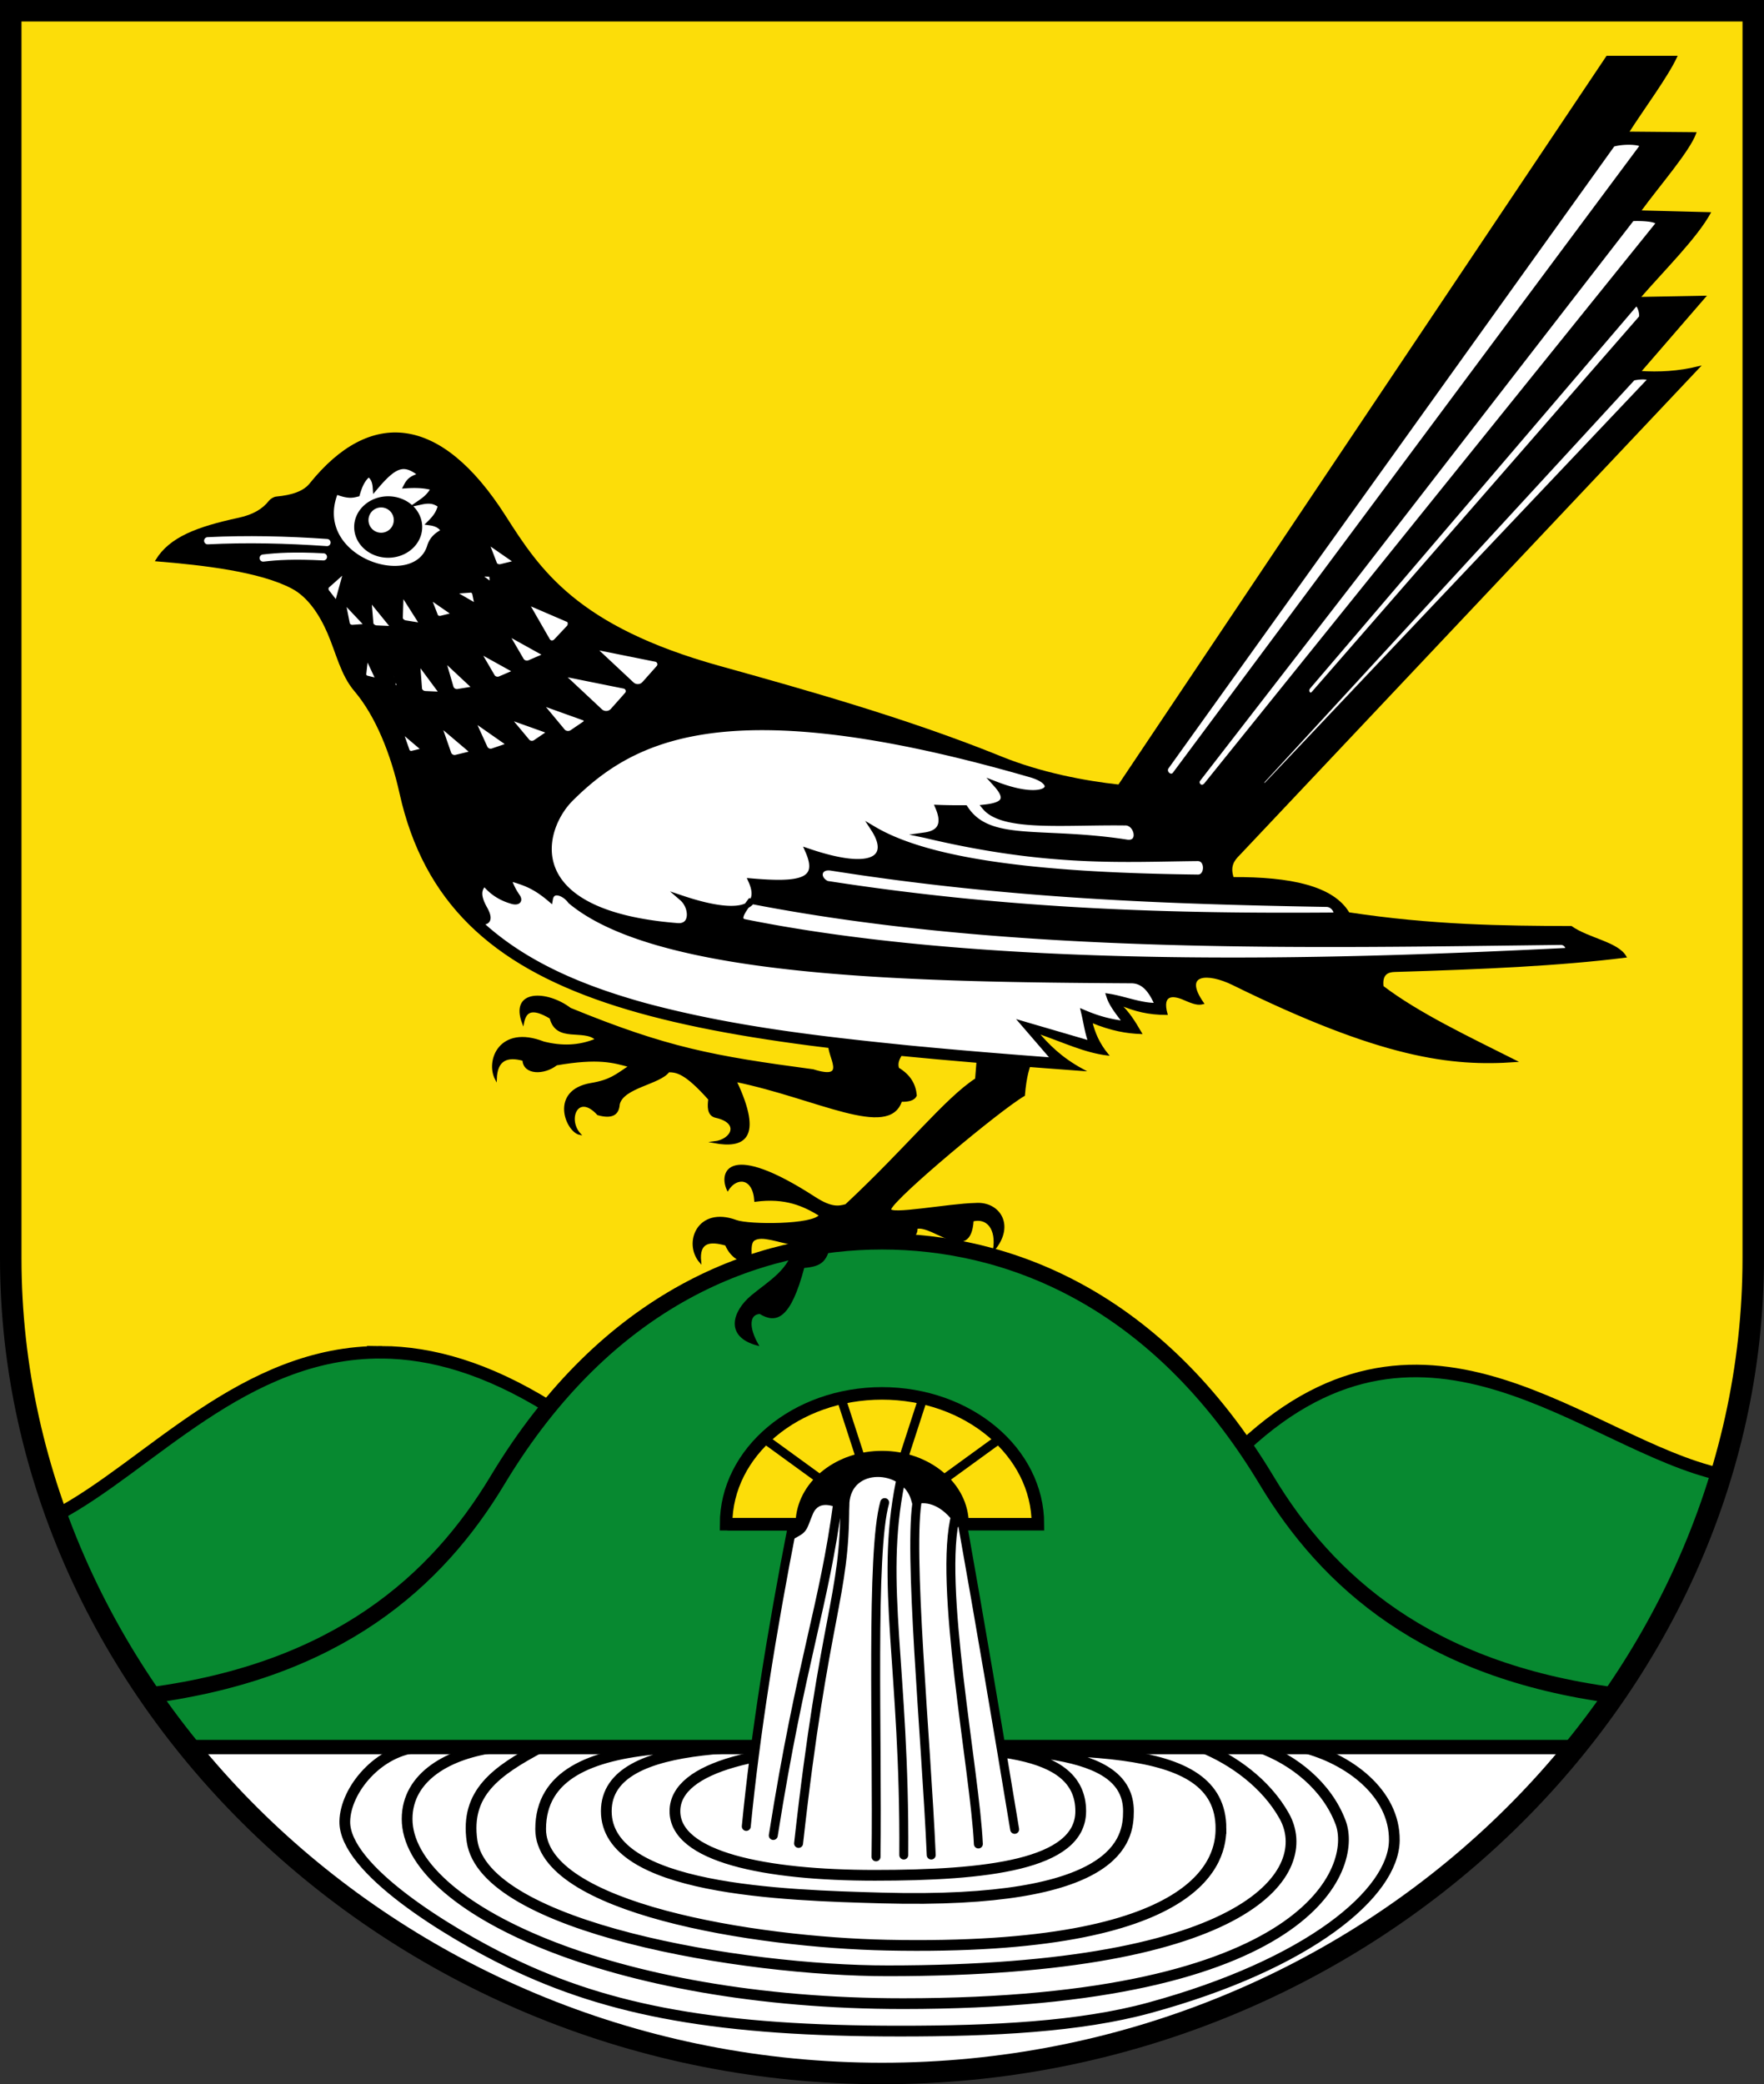 <?xml version="1.0" encoding="UTF-8" standalone="no"?>
<svg
   inkscape:version="1.1.1 (3bf5ae0d25, 2021-09-20)"
   sodipodi:docname="CoA Bad Elster.svg"
   id="svg2130"
   version="1.1"
   viewBox="0 0 492.666 582"
   height="582"
   width="492.666"
   xmlns:inkscape="http://www.inkscape.org/namespaces/inkscape"
   xmlns:sodipodi="http://sodipodi.sourceforge.net/DTD/sodipodi-0.dtd"
   xmlns="http://www.w3.org/2000/svg"
   xmlns:svg="http://www.w3.org/2000/svg">
  <rect x="0" y="0" width="492.666" height="582" fill="#333333" stroke="none"/>
  <defs
     id="defs2124" />
  <sodipodi:namedview
     inkscape:pagecheckerboard="false"
     fit-margin-bottom="0"
     fit-margin-right="0"
     fit-margin-left="0"
     fit-margin-top="0"
     lock-margins="true"
     units="px"
     inkscape:snap-smooth-nodes="true"
     inkscape:snap-object-midpoints="true"
     inkscape:window-maximized="1"
     inkscape:window-y="-11"
     inkscape:window-x="-11"
     inkscape:window-height="1506"
     inkscape:window-width="2560"
     showgrid="false"
     inkscape:document-rotation="0"
     inkscape:current-layer="layer1"
     inkscape:document-units="px"
     inkscape:cy="291.33333"
     inkscape:cx="246"
     inkscape:zoom="1.5"
     inkscape:pageshadow="2"
     inkscape:pageopacity="0"
     borderopacity="1.0"
     bordercolor="#666666"
     pagecolor="#333333"
     id="base"
     showguides="true"
     inkscape:guide-bbox="true"
     inkscape:snap-intersection-paths="true"
     inkscape:object-paths="true"
     inkscape:snap-grids="false"
     inkscape:snap-global="false"
     inkscape:lockguides="false"
     guidecolor="#00ffff"
     guideopacity="0.498"
     inkscape:snap-midpoints="true"
     inkscape:snap-nodes="true"
     inkscape:snap-to-guides="true" />
  <g
     id="layer1"
     inkscape:groupmode="layer"
     inkscape:label="bad_elster"
     transform="translate(-61.334,-14.667)">
    <g
       id="g66088"
       inkscape:label="coa">
      <path
         style="display:inline;opacity:1;fill:#fcdd09;stroke:none;stroke-width:6;stroke-linecap:butt;stroke-linejoin:miter;stroke-miterlimit:4;stroke-dasharray:none"
         d="M 551,17.667 V 366 C 551,488.232 442.765,593.667 307.667,593.667 172.569,593.667 64.334,488.232 64.334,366 V 17.667 Z"
         id="path35725"
         sodipodi:nodetypes="cszscc"
         inkscape:label="coa-0" />
      <g
         id="g66063"
         inkscape:label="trimount">
        <path
           id="path38264"
           style="opacity:1;fill:#078930;stroke:#000000;stroke-width:3.5;stroke-linecap:butt;stroke-linejoin:miter;stroke-miterlimit:4;stroke-dasharray:none"
           d="m 168.035,392.277 c -38.578,-0.311 -65.057,31.846 -90.879,45.471 32.398,88.996 122.898,155.918 230.51,155.918 112.141,0 205.705,-72.668 234.289,-167.266 -37.451,-8.326 -81.993,-55.506 -133.096,-8.016 L 214.654,407.5 c -17.441,-10.821 -32.805,-15.111 -46.619,-15.223 z"
           inkscape:label="mounts-lat" />
        <path
           id="path37303"
           style="opacity:1;fill:#078930;stroke:#000000;stroke-width:4.5;stroke-linecap:butt;stroke-linejoin:miter;stroke-miterlimit:4;stroke-dasharray:none"
           d="m 307.666,361.332 c -34.607,0 -76.512,15.301 -107.404,66.703 -16.917,28.148 -44.653,53.123 -97.061,60.043 43.212,62.718 118.353,105.588 204.465,105.588 86.111,0 161.255,-42.87 204.467,-105.588 -52.408,-6.92 -80.144,-31.895 -97.061,-60.043 -30.892,-51.402 -72.799,-66.703 -107.406,-66.703 z"
           inkscape:label="mount-c" />
      </g>
      <g
         id="g66067"
         inkscape:label="terrace">
        <path
           id="rect39232"
           style="display:inline;opacity:1;fill:#ffffff;stroke:#000000;stroke-width:4;stroke-linecap:butt;stroke-linejoin:miter;stroke-miterlimit:4;stroke-dasharray:none"
           d="m 113.971,502.518 c 44.329,54.766 114.363,91.148 193.695,91.148 79.333,0 149.368,-36.382 193.697,-91.148 z"
           inkscape:label="terrace-0" />
        <path
           id="path59692"
           style="opacity:1;fill:none;stroke:#000000;stroke-width:3;stroke-linecap:round;stroke-miterlimit:4;stroke-dasharray:none"
           d="m 425.212,502.608 c 12.643,3.136 25.703,12.659 25.542,25.984 -0.178,14.719 -23.81,34.58 -68.46,46.751 -19.479,5.31 -43.72,6.49 -69.622,6.49 -50.02,0 -80.948,-5.476 -109.199,-19.24 -16.756,-8.164 -46.11,-25.981 -45.841,-39.347 0.178,-8.827 9.495,-19.943 20.818,-20.71 m 234.596,0.071 c 9.643,3.47 18.909,10.83 22.708,20.984 4.672,12.486 -8.25,50.575 -122.249,50.575 -81.467,0 -138.471,-27.117 -138.471,-51.575 0,-11.856 11.707,-18.402 25.082,-20.055 m 196.977,0.071 c 8.537,3.47 17.768,9.995 22.907,19.151 8.46,15.072 -8.189,43.241 -110.737,43.241 -40.4,0 -112.635,-12.098 -116.098,-36.241 -1.939,-13.522 6.823,-19.569 19.255,-26.221 m 189.913,22.721 c 0,7.89 -3.896,34.408 -93.258,32.575 -36.887,-0.757 -96.743,-10.351 -96.743,-32.408 0,-30.356 56.043,-22.075 93.674,-22.075 55.508,0 96.327,-3.333 96.327,21.908 z M 376.5,520.425 c 0,7.89 -2.401,26.075 -68.833,24.241 -27.422,-0.757 -77,-2.184 -77,-24.241 0,-21.523 46.619,-17.908 74.718,-17.908 41.266,0 71.115,3.5e-4 71.115,17.908 z m -13.333,0 c 0,15.057 -26.664,17.908 -57.5,17.908 -30.836,0 -55.833,-5.184 -55.833,-17.908 0,-12.724 24.997,-17.908 55.833,-17.908 30.836,0 57.5,3.5e-4 57.5,17.908 z"
           inkscape:label="waves" />
      </g>
      <g
         id="g65009"
         inkscape:label="gate">
        <path
           id="path39364"
           style="opacity:1;fill:#fcdd09;stroke:#000000;stroke-width:3.5"
           d="m 264.121,440.292 c 0,-20.177 19.496,-36.534 43.546,-36.534 24.05,0 43.546,16.357 43.546,36.534 z"
           sodipodi:nodetypes="cscc"
           inkscape:label="gate-0" />
        <path
           id="path40430"
           style="opacity:1;fill:none;stroke:#000000;stroke-width:2.5;stroke-linecap:butt;stroke-linejoin:miter;stroke-miterlimit:4;stroke-dasharray:none"
           d="m 324.851,427.806 15.485,-11.25 m -26.737,5.476 5.562,-17.117 m -17.411,17.168 -5.603,-17.244 m -21.591,11.396 15.99,11.618"
           inkscape:label="gate-c" />
      </g>
      <g
         id="g65005"
         inkscape:label="fall">
        <path
           id="path40564"
           style="display:inline;opacity:1;fill:#ffffff;stroke:#000000;stroke-width:2.5;stroke-linecap:round;stroke-miterlimit:4;stroke-dasharray:none"
           d="m 344.715,525.498 c -4.852,-29.462 -9.705,-57.943 -14.557,-85.206 0,-10.349 -10.07,-18.738 -22.491,-18.738 -12.421,0 -22.491,8.389 -22.491,18.738 l -2.451,-2e-5 c -5.955,30.355 -10.463,58.738 -12.964,84.381"
           sodipodi:nodetypes="cccccc"
           inkscape:label="fall-0" />
        <path
           id="path46804"
           style="opacity:1;fill:none;stroke:#000000;stroke-width:2.5;stroke-linecap:round;stroke-linejoin:miter;stroke-miterlimit:4;stroke-dasharray:none"
           d="M 334.583,529.583 C 333.667,509.389 323.136,456.341 328.333,437.5 m -6.917,95.167 c -1.429,-32.72 -6.574,-85.564 -3.785,-99.573 M 313.75,532.667 c 0.333,-52.667 -6.803,-75.234 -1,-104 M 308.417,434.25 C 304.484,448.087 306.456,500.165 306,533.167 m -28.696,-5.96 c 7.778,-49.205 14.173,-63.725 18.063,-93.349 m -10.998,95.564 c 7.17,-64.517 13.008,-68.584 12.884,-94.675"
           sodipodi:nodetypes="cccccccccccc"
           inkscape:label="fall-c" />
      </g>
      <path
         id="path50998"
         style="color:#000000;fill:#000000;stroke-width:3.5;-inkscape-stroke:none"
         d="m 307.666,419.803 c -12.521,0 -22.997,8.114 -24.061,18.738 h -18.693 c -0.967,0 -1.75,0.783 -1.75,1.75 0,0.967 0.783,1.75 1.75,1.75 h 17.459 l 0.194,2.593 c 2.196,-1.231 3.302,-1.605 4.186,-3.261 0.342,-0.639 0.895,-2.213 1.125,-2.758 0.389,-0.92 0.676,-1.841 1.262,-2.484 0.586,-0.644 1.208,-1.052 2.225,-1.18 1.016,-0.127 2.523,0.077 4.689,1.09 l 2.318,1.084 0.17,-2.555 c 0.179,-2.702 1.168,-4.452 2.557,-5.639 1.389,-1.187 3.263,-1.806 5.266,-1.836 4.005,-0.06 8.201,2.251 9.385,6.258 l 0.461,1.561 1.592,-0.346 c 3.269,-0.713 7.609,1.215 10.855,6.625 l 1.502,-0.902 h 1.75 c 0,-11.484 -11.033,-20.488 -24.242,-20.488 z"
         inkscape:label="gate-s"
         sodipodi:nodetypes="scsssccsssssccssscccccs" />
      <g
         id="g64752"
         inkscape:label="pica">
        <path
           id="path874"
           style="display:inline;opacity:1;fill:#000000;stroke:#000000;stroke-width:0.5;stroke-linecap:butt;stroke-linejoin:miter;stroke-miterlimit:50;stroke-dasharray:none"
           inkscape:label="pica-0"
           d="m 138.562,153.571 c 4.378,-0.41 7.638,-1.5 9.438,-3.737 16.715,-20.778 36.229,-19.421 54.333,9 9.631,15.118 20.061,30.93 59.833,42 24.376,6.785 52.718,14.742 78.833,25.333 11.042,4.478 23.386,6.809 32.833,7.833 L 510.167,30.5 H 529.5 c -2.565,5.508 -8.942,14.065 -13.5,21.167 l 18.833,0.167 c -1.891,5.088 -10.06,14.381 -15.5,21.833 l 19.5,0.5 c -3.806,6.858 -12.638,15.6 -19.667,23.667 L 537.5,97.5 l -18.167,21 c 5.302,0.349 10.755,0.091 16.5,-1.333 l -128.5,136.167 c -1.532,1.516 -2.763,3.232 -1.667,6.5 15.921,-0.085 27.939,2.382 32.333,9.833 23.263,3.536 42.829,3.786 62.167,3.833 4.721,3.345 12.964,4.414 15.167,8.333 -18.697,2.335 -39.605,3.244 -64.5,4 -1.788,0.054 -3.793,0.689 -3.333,4.333 9.937,7.557 23.819,14.129 37.167,20.833 -18.03,1.297 -37.474,-1.066 -79,-21.5 -6.9,-3.395 -14.369,-3.268 -8.333,5.333 -1.341,0.339 -2.389,0.128 -5.333,-1.167 -2.963,-1.302 -6.437,-1.606 -4.833,4.167 -5.183,-0.023 -8.784,-0.96 -13.083,-2.75 2.461,2.375 3.897,4.604 5.917,8.083 -3.881,-0.143 -8.186,-0.815 -13.833,-3.167 0.721,3.056 2.007,6.111 4.5,9.167 -6.431,-0.793 -12.018,-3.555 -19.583,-6.167 3.021,3.413 6.309,7.018 12.75,10.5 C 249.162,305.069 186.638,296.846 173.167,236.167 170.742,225.244 166.478,214.523 160.5,207.5 c -3.811,-4.476 -5.046,-10.508 -7.5,-16.167 -2.223,-5.124 -5.467,-10.088 -10,-12.5 -9.016,-4.796 -25.027,-6.614 -38,-7.667 3.821,-6.299 11.35,-9.152 23,-11.667 4.209,-0.909 6.869,-2.578 8.624,-4.826 0.419,-0.536 1.26,-1.04 1.937,-1.103 z m 211.006,156.72 c -0.893,2.289 -1.776,4.659 -2.234,10.209 -6.889,4 -36.058,28.386 -37.333,31.75 -0.768,2.026 16.379,-1.281 23.75,-1.417 6.513,-0.529 10.955,5.895 5.167,12.833 0.947,-5.873 -1.811,-9.206 -5.917,-8.167 -0.744,12.154 -11.095,0.951 -15.667,2.083 0.378,5.341 -11.01,4.703 -24,3.25 -1.077,5.962 -2.434,7.218 -7.583,7.667 -3.826,14.442 -7.68,15.578 -12.167,12.833 -3.257,0.137 -3.422,4.012 -0.667,8.833 -9.069,-2.416 -6.72,-9.307 -1.599,-13.585 4.745,-3.964 11.024,-7.345 12.015,-14.415 -4.756,-0.778 -9.142,-2.743 -11.401,-1.304 -2.082,1.325 0.305,7.532 -2.015,6.554 -2.391,-0.83 -4.545,-2.132 -5.833,-5.167 -4.455,-1.263 -7.785,-0.962 -7.167,4.833 -4.579,-5.267 -0.667,-15.434 10,-11.5 3.629,1.338 21.656,1.333 23.417,-1.583 -4.48,-2.716 -9.573,-5.14 -18.083,-4 -0.441,-6.782 -5.269,-6.92 -7.667,-3.083 -2.308,-4.913 0.235,-13.394 24.25,2.167 4.696,3.043 6.698,2.631 8.75,2.083 C 314.694,335.194 325.408,321.525 333.917,316 l 0.5,-6.25 m -20.343,-1.923 c -1.383,1.645 -2.479,3.321 -1.886,5.185 3.361,2.025 4.693,4.63 4.95,7.542 -0.582,1.303 -2.221,1.551 -4.125,1.532 -3.477,10.546 -23.586,-0.901 -46.198,-5.539 7.597,16.131 2.154,18.596 -6.01,17.088 5.053,-0.61 7.413,-5.532 0.471,-7.071 -2.363,-0.524 -2.09,-3.133 -1.886,-4.95 -6.62,-7.436 -9.046,-7.742 -11.314,-7.778 -2.456,3.431 -12.811,4.346 -13.906,9.192 -0.172,2.609 -1.675,3.962 -5.837,2.803 -5.645,-6.187 -8.855,1.287 -5.083,5.5 -3.726,-0.786 -8.283,-12.061 3.167,-14 5.443,-0.922 6.923,-2.392 10.75,-4.917 -4.469,-1.197 -8.607,-2.541 -20.417,-0.5 -3.503,2.756 -9.087,2.676 -9.25,-1.25 -4.6,-1.288 -7.506,-0.036 -7.667,5.333 -2.684,-5.092 1.087,-15.011 13.333,-10.25 4.917,1.24 9.75,1.217 14.667,-0.833 -3.469,-3.236 -11.031,0.819 -12.75,-6 -5.641,-3.391 -7.083,-1.487 -7.667,1.5 -3.578,-9.387 6.758,-8.946 13.167,-4.083 27.04,11.083 39.939,13.44 67.833,17.167 10.129,3.175 3.96,-3.921 4.5,-7.5" />
        <path
           id="path23266"
           style="display:inline;opacity:1;fill:#ffffff;stroke:#000000;stroke-width:1.5;stroke-linecap:butt;stroke-linejoin:miter;stroke-miterlimit:50;stroke-dasharray:none"
           d="m 517.615,54.398 c -1.749,-0.151 -4.091,-0.011 -5.906,0.52 L 387.023,228.867 c -1.024,1.674 1.397,3.669 2.592,1.885 L 519.959,55.625 c 0.56,-0.636 -0.595,-1.076 -2.344,-1.227 z m 2.293,21.256 c -0.937,-0.037 -1.904,-0.031 -2.777,0.006 L 395.98,232.166 c -1.179,1.364 0.82,3.524 2.355,1.65 L 524.201,77.547 c 1.059,-1.275 -1.482,-1.782 -4.293,-1.893 z m -1.582,23.811 c -0.158,0.005 -0.322,0.077 -0.488,0.236 l -91.217,106.773 c -1.069,1.377 0.48,3.216 1.65,1.887 l 91.451,-104.889 c 0.519,-0.718 -0.293,-4.042 -1.396,-4.008 z m 1.289,20.424 c -0.676,0.034 -1.44,0.135 -2.248,0.32 L 414.129,232.402 c -1.075,1.138 0.044,2.45 1.178,1.178 L 522.08,120.916 c 0.794,-0.626 -0.437,-1.129 -2.465,-1.027 z m -345.203,25.025 c -2.446,-0.184 -4.753,1.693 -8.242,5.818 -0.143,-1.947 -0.855,-3.038 -1.885,-3.654 -1.736,1.306 -2.546,3.354 -3.184,5.539 -1.265,0.301 -2.375,0.715 -6.01,-0.707 -7.716,18.913 22.156,28.751 26.281,15.32 0.674,-2.196 2.182,-3.317 4.006,-4.242 -0.653,-0.976 -1.486,-2.026 -3.889,-2.357 1.567,-1.557 2.45,-2.854 2.918,-4.852 -1.286,-0.89 -2.51,-1.6 -5.398,-0.973 2.098,-1.453 2.774,-2.609 3.541,-3.84 -1.88,-0.684 -4.446,-0.912 -7.66,-0.707 0.64,-1.234 1.542,-2.259 4.361,-2.828 -1.854,-1.554 -3.372,-2.407 -4.84,-2.518 z M 169.75,154 a 8.75,7.833 0 0 1 8.75,7.834 8.75,7.833 0 0 1 -8.75,7.832 A 8.75,7.833 0 0 1 161,161.834 8.75,7.833 0 0 1 169.75,154 Z m -1.969,1.617 a 4.281,4.281 0 0 0 -4.281,4.281 4.281,4.281 0 0 0 4.281,4.281 4.281,4.281 0 0 0 4.281,-4.281 4.281,4.281 0 0 0 -4.281,-4.281 z m 29.611,10.414 a 0.433,0.333 0.73 0 0 -0.184,0.375 l 2.211,5.746 a 1.483,1.14 0.73 0 0 1.881,0.77 l 3.369,-0.824 a 0.876,0.673 0.73 0 0 0.312,-1.141 l -7.07,-4.891 a 0.433,0.333 0.73 0 0 -0.52,-0.035 z m -39.998,7.963 -4.658,4.141 a 1.346,1.168 70.067 0 0 -0.076,1.883 l 1.947,2.496 a 0.794,0.689 70.067 0 0 1.186,-0.193 l 2.166,-7.873 a 0.393,0.341 70.067 0 0 -0.564,-0.453 z m 37.381,0.787 a 0.227,0.177 69.185 0 0 -0.057,0.404 l 3.65,2.752 a 0.46,0.358 69.185 0 0 0.529,-0.336 l -0.137,-1.807 a 0.779,0.606 69.185 0 0 -0.701,-0.816 z m -1.961,4.623 -4.805,0.352 a 0.338,0.26 63.567 0 0 -0.006,0.607 h 0.002 l 5.82,3.357 a 0.683,0.526 63.567 0 0 0.703,-0.598 l -0.543,-2.648 a 1.157,0.891 63.567 0 0 -1.172,-1.07 z m -19.193,1.094 a 0.448,0.345 23.618 0 0 -0.326,0.283 l -0.205,6.375 a 1.536,1.181 23.618 0 0 1.484,1.492 l 3.545,0.568 a 0.907,0.697 23.618 0 0 0.758,-0.961 l -4.773,-7.514 a 0.448,0.345 23.618 0 0 -0.482,-0.244 z m 7.545,0.859 a 0.377,0.289 0.726 0 0 -0.16,0.326 l 1.924,4.994 a 1.291,0.991 0.727 0 0 1.637,0.67 l 2.932,-0.719 a 0.762,0.585 0.727 0 0 0.271,-0.99 l -6.152,-4.25 a 0.377,0.289 0.726 0 0 -0.451,-0.031 z m -16.535,0.711 a 0.448,0.345 16.965 0 0 -0.291,0.318 l 0.533,6.355 a 1.536,1.181 16.965 0 0 1.646,1.311 l 3.588,0.154 a 0.907,0.697 16.965 0 0 0.641,-1.043 l -5.611,-6.91 a 0.448,0.345 16.965 0 0 -0.506,-0.186 z m -7.299,0.518 a 0.391,0.322 18.149 0 0 -0.213,0.33 l 1.17,5.916 a 1.339,1.105 18.149 0 0 1.555,1.062 l 3.088,-0.221 a 0.79,0.652 18.149 0 0 0.432,-1.047 l -5.578,-5.918 a 0.391,0.322 18.149 0 0 -0.453,-0.123 z m 52.197,0.549 a 0.517,0.681 11.492 0 0 -0.646,1.082 l 5.311,9.236 a 1.772,2.335 11.492 0 0 2.535,0.215 l 3.482,-3.701 a 1.046,1.378 11.492 0 0 -0.188,-2.316 z m -5.896,8.533 a 0.49,0.418 7.606 0 0 -0.689,0.523 l 3.996,6.85 a 1.679,1.432 7.606 0 0 2.293,0.689 l 3.514,-1.512 a 0.991,0.845 7.606 0 0 0.039,-1.467 z m 25.174,3.885 a 0.731,0.73 2.207 0 0 -0.643,1.248 l 9.59,8.969 a 2.504,2.501 2.207 0 0 3.584,-0.164 l 3.973,-4.467 a 1.478,1.476 2.207 0 0 -0.814,-2.426 z m -33.127,1.016 a 0.466,0.397 7.578 0 0 -0.654,0.498 l 3.803,6.516 a 1.598,1.362 7.578 0 0 2.182,0.656 l 3.344,-1.438 a 0.943,0.804 7.578 0 0 0.039,-1.396 z m -31.994,1.176 a 0.318,0.263 37.76 0 0 -0.246,0.205 l -0.566,4.912 a 1.09,0.902 37.76 0 0 0.938,1.221 l 2.438,0.604 a 0.644,0.532 37.76 0 0 0.592,-0.707 l -2.834,-6.023 a 0.318,0.263 37.76 0 0 -0.32,-0.211 z m 21.678,1.223 a 0.466,0.397 21.604 0 0 -0.207,0.432 l 2.109,7.244 a 1.598,1.362 21.604 0 0 1.957,1.166 l 3.594,-0.586 a 0.943,0.804 21.604 0 0 0.375,-1.344 l -7.279,-6.805 a 0.466,0.397 21.604 0 0 -0.549,-0.107 z m -7.154,0.77 a 0.447,0.369 24.741 0 0 -0.285,0.346 l 0.525,6.873 a 1.533,1.263 24.741 0 0 1.627,1.418 l 3.541,0.168 a 0.905,0.746 24.741 0 0 0.633,-1.129 l -5.539,-7.475 a 0.447,0.369 24.741 0 0 -0.502,-0.201 z m -6.729,3.268 a 0.176,0.147 43.578 0 0 -0.135,0.115 l -0.309,2.781 a 0.604,0.502 43.578 0 0 0.512,0.693 l 1.328,0.342 a 0.357,0.297 43.578 0 0 0.324,-0.4 l -1.547,-3.412 a 0.176,0.147 43.578 0 0 -0.174,-0.119 z m 48.494,0.049 a 0.731,0.73 2.207 0 0 -0.645,1.248 l 9.59,8.969 a 2.504,2.501 2.207 0 0 3.586,-0.164 l 3.971,-4.467 a 1.478,1.476 2.207 0 0 -0.812,-2.426 z m -6.703,8.045 a 0.548,0.483 0.596 0 0 -0.648,0.732 l 5.834,7.021 a 1.88,1.657 0.596 0 0 2.666,0.336 l 3.549,-2.416 a 1.109,0.978 0.596 0 0 -0.264,-1.682 z m -9.186,3.91 a 0.474,0.417 0.582 0 0 -0.559,0.633 l 5.045,6.055 a 1.626,1.429 0.582 0 0 2.307,0.289 l 3.068,-2.084 a 0.96,0.843 0.582 0 0 -0.229,-1.449 z m -10.443,0.846 a 0.474,0.417 15.851 0 0 -0.139,0.482 l 3.271,7.17 a 1.626,1.429 15.851 0 0 2.148,0.887 l 3.51,-1.201 a 0.96,0.843 15.851 0 0 0.16,-1.459 l -8.385,-5.857 a 0.474,0.417 15.851 0 0 -0.566,-0.021 z m -9.414,1.342 a 0.474,0.417 21.199 0 0 -0.184,0.467 l 2.59,7.443 a 1.626,1.429 21.199 0 0 2.057,1.084 l 3.605,-0.871 a 0.96,0.843 21.199 0 0 0.297,-1.436 l -7.803,-6.615 a 0.474,0.417 21.199 0 0 -0.562,-0.072 z m 91.768,0.621 c -29.919,-0.387 -44.325,9.073 -55.199,19.854 -8.541,8.467 -14.891,31.99 29.754,35.51 4.453,0.351 4.058,-5.281 1.283,-7.68 8.952,3.007 15.108,3.579 18.09,2.043 0.313,-0.429 0.631,-0.865 0.932,-1.262 0.163,0.032 0.329,0.056 0.492,0.088 0.917,-1.296 0.861,-3.203 -0.238,-5.674 13.52,1.162 19.649,0.207 15.891,-8.361 18.749,6.394 23.326,1.533 18.334,-6.168 16.47,9.768 49.93,12.99 90.527,13.461 2.821,0.092 3.028,-5.211 0.016,-5.262 -20.694,0.192 -41.555,1.762 -76.096,-6.451 -0.081,-0.018 -0.113,-0.022 -0.193,-0.039 4.47,-0.621 5.63,-3.246 3.746,-7.709 2.974,0.114 5.28,0.111 7.559,0.098 6.588,10.281 20.985,5.884 44.941,9.57 4.561,0.843 3.096,-5.633 -0.334,-5.418 -17.011,-0.224 -34.038,1.738 -39.1,-4.342 5.459,-0.593 6.762,-2.352 3.1,-6.408 14.415,5.577 18.581,-0.11 9.693,-2.678 -31.71,-9.163 -55.246,-12.94 -73.197,-13.172 z m -4.648,48.553 c 0,0 0,0.002 0,0.002 -0.338,0.477 -0.824,0.863 -1.424,1.172 -1.455,1.993 -2.71,4.125 -0.576,4.555 74.674,15.038 176.529,10.614 229.162,8.035 1.458,-0.071 0.613,-2.38 -1.295,-2.357 -69.619,0.808 -152.433,2.824 -225.867,-11.406 z M 173.254,218.596 a 0.341,0.3 21.265 0 0 -0.133,0.336 l 1.863,5.357 a 1.169,1.028 21.265 0 0 1.479,0.779 l 2.594,-0.627 a 0.69,0.607 21.265 0 0 0.213,-1.033 l -5.611,-4.76 a 0.341,0.3 21.265 0 0 -0.404,-0.053 z m 119.018,38.406 c -2.434,0.309 -2.643,3.104 0,4.393 51.918,8.063 97.397,9.173 141.539,8.838 1.536,-0.138 0.258,-2.963 -1.887,-3.064 -44.386,-0.773 -88.526,-2.254 -138.475,-10.135 -0.437,-0.069 -0.83,-0.075 -1.178,-0.031 z m -88.938,2.832 c 0.694,2.279 1.552,3.786 2.5,5.166 0.848,1.234 0.003,1.766 -1.5,1.334 -3.389,-0.974 -5.824,-2.724 -7.668,-5 -1.592,1.397 -2.063,3.331 0,7 2.318,4.122 -0.207,3.985 -1.779,3.627 12.809,12.122 29.614,18.826 46.369,23.48 24.267,6.557 49.331,9.42 74.283,11.934 13.493,1.307 27.007,2.391 40.523,3.412 l -8.727,-10.119 18.932,5.529 c -1.154,-2.753 -1.443,-5.474 -2.23,-8.77 4.135,1.758 7.485,2.627 11.99,3.166 -1.859,-2.559 -4.1,-5.117 -4.924,-7.676 4.137,0.651 9.442,2.803 13.602,2.521 -1.474,-3.395 -3.43,-6.916 -7.371,-6.939 C 317.029,288.137 245.525,287.109 220.666,266.334 219.145,264.17 215.545,262.557 215,265.75 c -4.484,-3.82 -7.357,-4.68 -11.666,-5.916 z"
           inkscape:label="pica_f" />
        <path
           id="path23589"
           style="display:inline;opacity:1;fill:none;stroke:#ffffff;stroke-width:2;stroke-linecap:round;stroke-linejoin:miter;stroke-miterlimit:50;stroke-dasharray:none"
           d="m 134.833,170.5 c 3.875,-0.458 8.557,-0.755 16.833,-0.333 m -32.333,-4.5 c 10.875,-0.543 22.015,-0.289 33.333,0.5"
           inkscape:label="bill" />
      </g>
      <path
         style="display:inline;opacity:1;fill:none;stroke:#000000;stroke-width:6;stroke-linecap:butt;stroke-linejoin:miter;stroke-miterlimit:4;stroke-dasharray:none"
         d="M 551,17.667 V 366 C 551,488.232 442.765,593.667 307.667,593.667 172.569,593.667 64.334,488.232 64.334,366 V 17.667 Z"
         id="path64792"
         sodipodi:nodetypes="cszscc"
         inkscape:label="coa-f" />
    </g>
  </g>
</svg>
